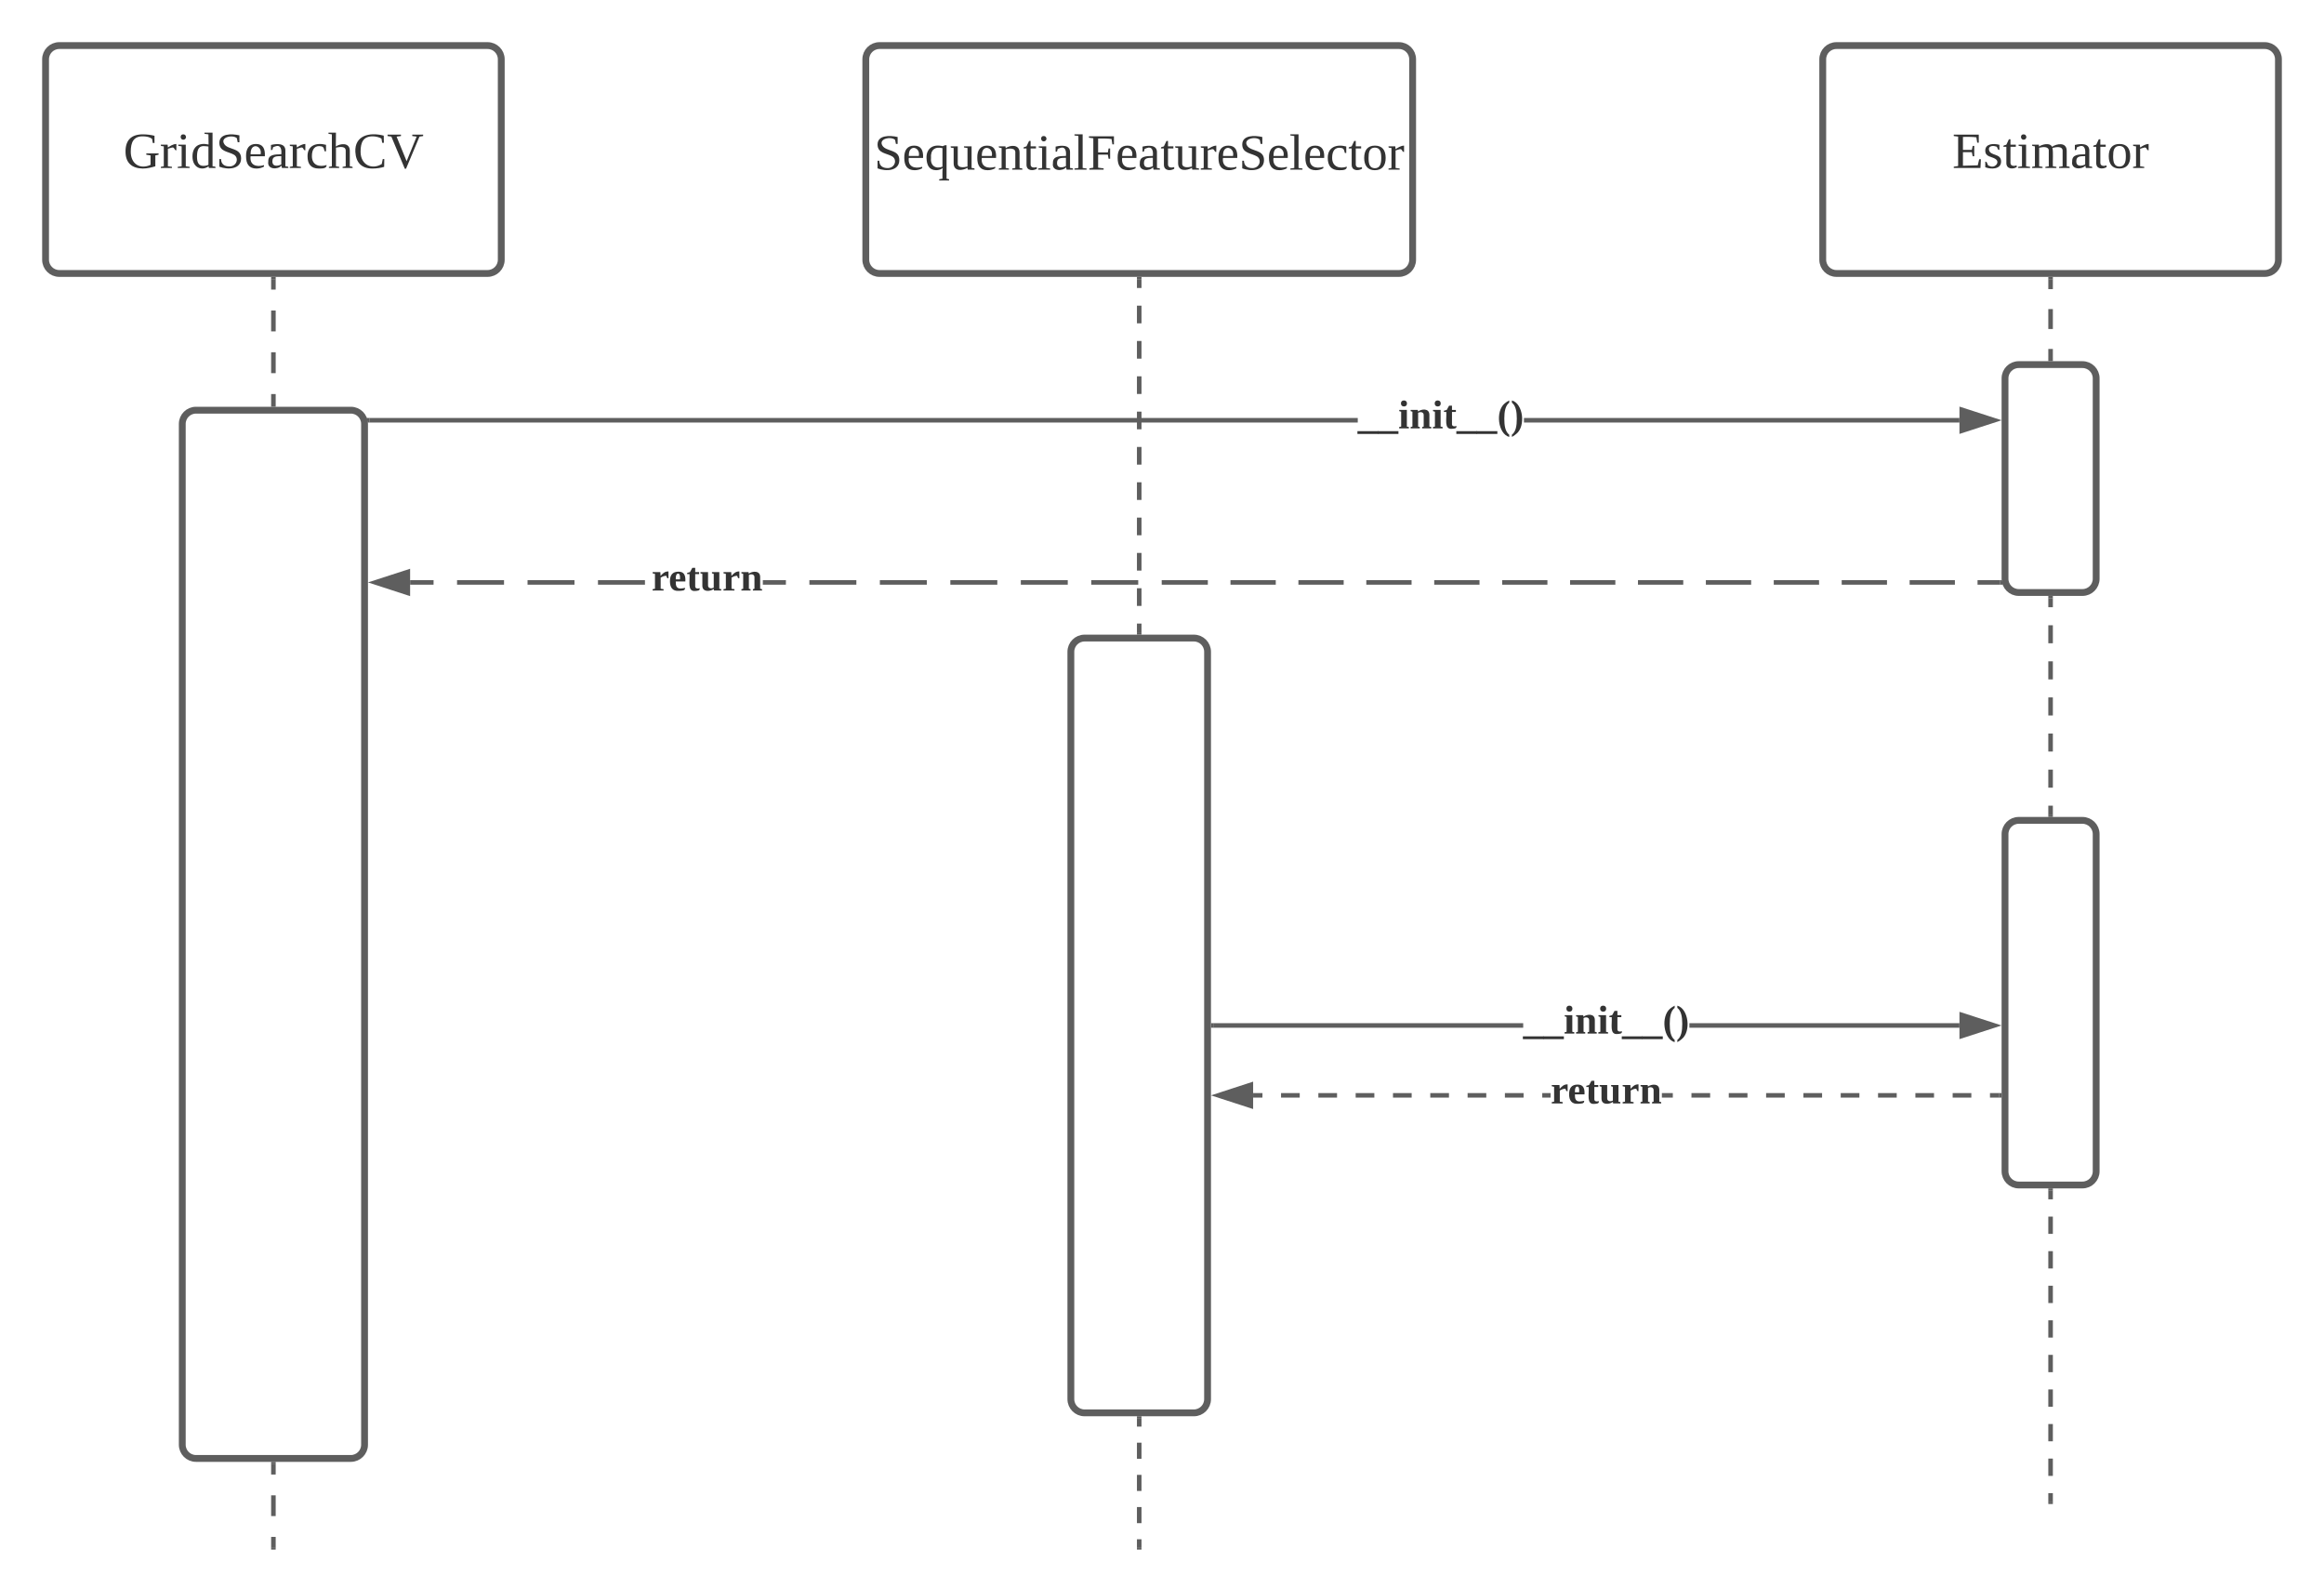 <svg xmlns="http://www.w3.org/2000/svg" xmlns:xlink="http://www.w3.org/1999/xlink" xmlns:lucid="lucid" width="1020" height="691"><g transform="translate(-180 -80)" lucid:page-tab-id="0_0"><path d="M0 0h1870.87v1322.83H0z" fill="#fff"/><path d="M200 106c0-3.3 2.7-6 6-6h188c3.3 0 6 2.7 6 6v88c0 3.3-2.7 6-6 6H206c-3.3 0-6-2.7-6-6z" stroke="#5e5e5e" stroke-width="3" fill="#fff"/><use xlink:href="#a" transform="matrix(1,0,0,1,205,105) translate(29.167 48.715)"/><path d="M980 106c0-3.3 2.7-6 6-6h188c3.3 0 6 2.7 6 6v88c0 3.3-2.7 6-6 6H986c-3.3 0-6-2.7-6-6z" stroke="#5e5e5e" stroke-width="3" fill="#fff"/><use xlink:href="#b" transform="matrix(1,0,0,1,985,105) translate(51.883 48.715)"/><path d="M560 106c0-3.3 2.7-6 6-6h228c3.3 0 6 2.7 6 6v88c0 3.3-2.7 6-6 6H566c-3.3 0-6-2.7-6-6z" stroke="#5e5e5e" stroke-width="3" fill="#fff"/><use xlink:href="#c" transform="matrix(1,0,0,1,565,105) translate(-1.327 49.444)"/><path d="M260 266c0-3.3 2.7-6 6-6h68c3.3 0 6 2.7 6 6v448c0 3.3-2.7 6-6 6h-68c-3.3 0-6-2.7-6-6z" stroke="#5e5e5e" stroke-width="3" fill="#fff"/><path d="M300 202.5v4.58m0 9.17v9.17m0 9.16v9.17m0 9.17v4.58" stroke="#5e5e5e" stroke-width="2" fill="none"/><path d="M301 202.53h-2v-1.03h2zM301 258.5h-2v-1.03h2z" fill="#5e5e5e"/><path d="M1080 202.5v4.38m0 8.75v8.75m0 8.75v4.37" stroke="#5e5e5e" stroke-width="2" fill="none"/><path d="M1081 202.53h-2v-1.03h2zM1081 238.5h-2v-1.03h2z" fill="#5e5e5e"/><path d="M1060 246c0-3.3 2.7-6 6-6h28c3.3 0 6 2.7 6 6v88c0 3.3-2.7 6-6 6h-28c-3.3 0-6-2.7-6-6zM650 366c0-3.3 2.7-6 6-6h48c3.3 0 6 2.7 6 6v328c0 3.3-2.7 6-6 6h-48c-3.3 0-6-2.7-6-6z" stroke="#5e5e5e" stroke-width="3" fill="#fff"/><path d="M680 202.5v3.88m0 7.75v7.75m0 7.75v7.75m0 7.75v7.75m0 7.75v7.75m0 7.75v7.75m0 7.75v7.75m0 7.75v7.75m0 7.75v7.75m0 7.75v7.75m0 7.75v3.87" stroke="#5e5e5e" stroke-width="2" fill="none"/><path d="M681 202.53h-2v-1.03h2zM681 358.5h-2v-1.03h2z" fill="#5e5e5e"/><path d="M680 701.5" stroke="#5e5e5e" stroke-width="2" fill="none"/><path fill="#5e5e5e"/><path fill="#5e5e5e"/><path d="M1057.87 336.58h-9.93v-2h9.93zm-19.87 0h-19.87v-2H1038zm-29.8 0h-19.88v-2h19.88zm-29.8 0H958.5v-2h19.87zm-29.82 0H928.7v-2h19.88zm-29.8 0H898.9v-2h19.87zm-29.8 0H869.1v-2h19.87zm-29.82 0H839.3v-2h19.86zm-29.8 0h-19.88v-2h19.87zm-29.82 0h-19.87v-2h19.87zm-29.8 0h-19.87v-2h19.87zm-29.8 0h-19.88v-2h19.87zm-29.82 0h-20.24v-2h20.24zm-30.55 0h-20.62v-2h20.62zm-30.93 0h-20.6v-2h20.6zm-30.92 0H597.1v-2h20.62zm-30.93 0h-20.62v-2h20.6zm-30.93 0h-20.62v-2h20.62zm-92.78 0h-20.63v-2h20.62zm-30.94 0h-20.6v-2h20.6zm-30.92 0h-20.62v-2h20.62zm-30.93 0H360v-2h10.3zm154.64 0H514.8v-2h10.14z" fill="#5e5e5e"/><path d="M1059.14 336.58h-1.3v-2h.76zM359 340.22l-14.26-4.64 14.26-4.63z" fill="#5e5e5e"/><path d="M360 341.6l-18.5-6.02 18.5-6zm-12.03-6.02l10.03 3.26v-6.52z" fill="#5e5e5e"/><use xlink:href="#d" transform="matrix(1,0,0,1,465.947,324.916) translate(0 14.222)"/><path d="M775.92 265.42h-433.8v-2h433.8zm264.08 0H848.86v-2H1040z" fill="#5e5e5e"/><path d="M342.15 265.42h-.75l-.54-2h1.3zM1055.26 264.42l-14.26 4.63v-9.27z" fill="#5e5e5e"/><path d="M1058.5 264.42l-18.5 6v-12zm-16.5 3.26l10.03-3.26-10.03-3.26z" fill="#5e5e5e"/><use xlink:href="#e" transform="matrix(1,0,0,1,775.92,253.75) translate(0 14.222)"/><path d="M1080 602.5v3.8m0 7.58v7.58m0 7.58v7.6m0 7.57v7.6m0 7.58v7.58m0 7.58v7.6m0 7.57v7.6m0 7.58v7.58m0 7.58v7.6m0 7.57v3.8" stroke="#5e5e5e" stroke-width="2" fill="none"/><path d="M1081 602.53h-2v-1.03h2z" fill="#5e5e5e"/><path d="M1080 738.97V740M1080 342.5v3.96m0 7.92v7.9m0 7.93v7.93m0 7.9v7.93m0 7.92v7.9m0 7.93v7.93m0 7.9v3.97" stroke="#5e5e5e" stroke-width="2" fill="none"/><path d="M1081 342.53h-2v-1.03h2zM1081 438.5h-2v-1.03h2z" fill="#5e5e5e"/><path d="M300 722.5v4.56m0 9.13v9.1m0 9.14V759" stroke="#5e5e5e" stroke-width="2" fill="none"/><path d="M301 722.53h-2v-1.03h2z" fill="#5e5e5e"/><path d="M300 758.97V760M680 701.5" stroke="#5e5e5e" stroke-width="2" fill="none"/><path fill="#5e5e5e"/><path d="M680 702.5v3.53m0 7.06v7.06m0 7.06v7.06m0 7.06v7.07m0 7.07V759" stroke="#5e5e5e" stroke-width="2" fill="none"/><path d="M681 702.53h-2v-1.03h2z" fill="#5e5e5e"/><path d="M680 758.97V760" stroke="#5e5e5e" stroke-width="2" fill="none"/><path d="M1060 446c0-3.3 2.7-6 6-6h28c3.3 0 6 2.7 6 6v148c0 3.3-2.7 6-6 6h-28c-3.3 0-6-2.7-6-6z" stroke="#5e5e5e" stroke-width="3" fill="#fff"/><path d="M848.53 531H712.5v-2h136.03zm191.47 0H921.47v-2H1040z" fill="#5e5e5e"/><path d="M712.53 531h-1.03v-2h1.03zM1055.26 530l-14.26 4.64v-9.28z" fill="#5e5e5e"/><path d="M1058.5 530l-18.5 6v-12zm-16.5 3.26l10.03-3.26-10.03-3.26z" fill="#5e5e5e"/><use xlink:href="#e" transform="matrix(1,0,0,1,848.531,519.333) translate(0 14.222)"/><path d="M1057.5 561.67h-4.1v-2h4.1zm-12.28 0h-8.2v-2h8.2zm-16.38 0h-8.18v-2h8.18zm-16.37 0h-8.2v-2h8.2zm-16.38 0h-8.2v-2h8.2zm-16.38 0h-8.2v-2h8.2zm-16.38 0h-8.18v-2h8.18zm-16.37 0h-8.2v-2h8.2zm-16.38 0h-8.2v-2h8.2zm-70.02 0h-3.67v-2h3.68zm-11.86 0h-8.2v-2h8.2zm-16.37 0h-8.2v-2h8.2zm-16.38 0h-8.2v-2h8.2zm-16.37 0h-8.2v-2h8.2zm-16.38 0h-8.2v-2h8.2zm-16.37 0h-8.2v-2h8.2zm-16.38 0h-8.2v-2h8.2zm-16.37 0H730v-2h4.1zm180.12 0h-4.8v-2h4.8z" fill="#5e5e5e"/><path d="M1058.5 561.67h-1.03v-2h1.03zM729 565.3l-14.26-4.63 14.26-4.64z" fill="#5e5e5e"/><path d="M730 566.68l-18.5-6 18.5-6.03zm-12.03-6l10.03 3.25v-6.52z" fill="#5e5e5e"/><use xlink:href="#d" transform="matrix(1,0,0,1,860.58,550) translate(0 14.222)"/><defs><path fill="#333" d="M52-115c0 90 69 126 140 93v-67l-30-5v-9h87v9l-23 5v77c-27 8-56 16-90 16C59 2 15-37 15-115c-1-82 41-123 122-123 31 0 59 4 83 10v51h-12l-5-29c-15-12-38-18-65-18-66-1-86 42-86 109" id="f"/><path fill="#333" d="M57-145c16-10 35-24 60-25v45c-19 1-8-30-40-17l-20 6v124l29 4v8H7v-8l21-4v-141c-8-3-24 2-21-12h48" id="g"/><path fill="#333" d="M47-200c-23 0-25-39 0-38 13 0 18 7 20 19-1 11-8 19-20 19zM65-12l28 4v8H8v-8l28-4v-141l-24-4v-8h53v153" id="h"/><path fill="#333" d="M13-81c0-71 46-101 114-85l-1-72-28-4v-8h57v238c8 3 24-2 21 12h-47l-2-12C80 23 13-1 13-81zm77-74c-37 1-44 33-45 74 0 38 9 66 45 66 14 0 27-3 36-7v-130c-10-1-24-3-36-3" id="i"/><path fill="#333" d="M178-68c0 79-95 82-154 59v-54h12c1 35 22 52 60 52 50 0 69-58 33-82-39-24-105-21-105-85 0-67 86-66 142-53v49h-12l-6-29c-31-27-121-7-89 42 28 43 119 24 119 101" id="j"/><path fill="#333" d="M84-170c49 0 66 33 63 87H46c-8 60 38 80 95 63v10C128-2 108 4 88 4 34 4 14-29 14-84c-1-54 22-86 70-86zm33 73c12-57-57-82-69-24-1 7-2 15-2 24h71" id="k"/><path fill="#333" d="M32-163c41-10 102-14 102 39v112c8 3 24-2 21 12h-45l-4-17C83 13 3 13 13-46c-2-50 45-50 92-51 4-36-5-70-42-56-6 2-12 4-16 6-4 7 0 23-15 20v-36zM42-47c0 41 41 33 63 22v-59c-34 1-63-1-63 37" id="l"/><path fill="#333" d="M45-84c0 64 52 80 104 63 1 25-30 25-55 25-56 0-80-32-80-88 0-76 62-98 131-80v46h-10c-5-15-4-31-23-35-47-10-67 21-67 69" id="m"/><path fill="#333" d="M126-119c3-38-42-31-69-25v132l23 4v8H7v-8l21-4v-226l-24-4v-8h53l-1 98c31-22 99-31 99 31v109c7 3 23-1 20 12h-71v-8l22-4v-107" id="n"/><path fill="#333" d="M52-115c0 93 80 130 150 87l7-35h11l-1 55c-23 7-52 12-83 12C60 4 19-37 15-115c-5-113 97-141 201-114l1 51h-12l-5-30c-15-9-39-16-62-16-66 0-86 41-86 109" id="o"/><path fill="#333" d="M256-236v10l-26 4L135 5h-9L31-222l-27-4v-10h95v10l-31 4 71 174 71-174-31-4v-10h77" id="p"/><g id="a"><use transform="matrix(0.062,0,0,0.062,0,0)" xlink:href="#f"/><use transform="matrix(0.062,0,0,0.062,15.988,0)" xlink:href="#g"/><use transform="matrix(0.062,0,0,0.062,23.333,0)" xlink:href="#h"/><use transform="matrix(0.062,0,0,0.062,29.506,0)" xlink:href="#i"/><use transform="matrix(0.062,0,0,0.062,40.617,0)" xlink:href="#j"/><use transform="matrix(0.062,0,0,0.062,52.963,0)" xlink:href="#k"/><use transform="matrix(0.062,0,0,0.062,62.778,0)" xlink:href="#l"/><use transform="matrix(0.062,0,0,0.062,72.593,0)" xlink:href="#g"/><use transform="matrix(0.062,0,0,0.062,79.938,0)" xlink:href="#m"/><use transform="matrix(0.062,0,0,0.062,89.753,0)" xlink:href="#n"/><use transform="matrix(0.062,0,0,0.062,100.864,0)" xlink:href="#o"/><use transform="matrix(0.062,0,0,0.062,115.679,0)" xlink:href="#p"/></g><path fill="#333" d="M10-9l31-5v-208l-31-4v-10h177v57h-11l-6-38c-28-4-63-3-95-3v92h63l6-28h11v73h-11l-6-29H75v96l105-3 10-43h12l-3 62H10v-9" id="q"/><path fill="#333" d="M41-130c7 48 86 23 86 84 0 56-69 57-112 41v-40c20 0 9 29 31 31 35 19 77-26 41-50-27-18-72-13-72-59 0-50 58-52 100-41v36c-19 1-8-25-28-25-21-7-50-1-46 23" id="r"/><path fill="#333" d="M54-38c-1 25 24 26 44 20v12C71 10 25 9 25-35v-115H4c-2-14 14-10 21-15l18-38h11v38h38v15H54v112" id="s"/><path fill="#333" d="M126-118c4-37-42-32-68-25v131l24 4v8H8C5-13 21-9 28-12v-141c-7-3-23 1-20-12h48l1 13c22-15 77-30 92 2 32-22 104-36 104 29v109c8 3 24-2 21 12h-75v-8l25-4v-106c3-39-45-31-72-24 7 37 1 88 3 130l25 4v8h-78v-8l24-4v-106" id="t"/><path fill="#333" d="M90-170c52 0 76 32 76 87 0 54-24 87-77 87-51 0-75-34-75-87 0-54 24-87 76-87zM89-10c39 0 46-35 46-73 0-39-7-73-46-73-39 1-44 34-44 73s6 72 44 73" id="u"/><g id="b"><use transform="matrix(0.062,0,0,0.062,0,0)" xlink:href="#q"/><use transform="matrix(0.062,0,0,0.062,13.519,0)" xlink:href="#r"/><use transform="matrix(0.062,0,0,0.062,22.16,0)" xlink:href="#s"/><use transform="matrix(0.062,0,0,0.062,28.333,0)" xlink:href="#h"/><use transform="matrix(0.062,0,0,0.062,34.506,0)" xlink:href="#t"/><use transform="matrix(0.062,0,0,0.062,51.79,0)" xlink:href="#l"/><use transform="matrix(0.062,0,0,0.062,61.605,0)" xlink:href="#s"/><use transform="matrix(0.062,0,0,0.062,67.778,0)" xlink:href="#u"/><use transform="matrix(0.062,0,0,0.062,78.889,0)" xlink:href="#g"/></g><path fill="#333" d="M13-82c-2-68 46-101 114-84 8-3 15-8 28-7V64l18 4v9h-70v-9l23-4c1-25-2-53 2-75-11 8-27 15-47 15-49-1-66-35-68-86zm113-70c-53-13-86 12-81 70-6 54 34 80 81 61v-131" id="v"/><path fill="#333" d="M124-13C89 8 26 15 26-45v-108c-8-3-24 2-21-12h50v118c-3 37 42 32 69 25v-131l-25-4v-8h54v153c8 3 24-2 21 12h-48" id="w"/><path fill="#333" d="M125-118c4-37-41-34-68-26v132l23 4v8H8C5-13 21-9 28-12v-141c-7-3-23 1-20-12h47l2 13c31-23 98-29 98 31v109c7 3 23-1 20 12h-72v-8l22-4v-106" id="x"/><path fill="#333" d="M65-12l28 4v8H7v-8l28-4v-226l-28-4v-8h58v238" id="y"/><path fill="#333" d="M75-106v92l39 5v9H13v-9l28-5v-208l-31-4v-10h177v57h-11l-6-38c-28-4-63-3-95-3v98h69l5-28h11v73h-11l-5-29H75" id="z"/><g id="c"><use transform="matrix(0.062,0,0,0.062,0,0)" xlink:href="#j"/><use transform="matrix(0.062,0,0,0.062,12.346,0)" xlink:href="#k"/><use transform="matrix(0.062,0,0,0.062,22.16,0)" xlink:href="#v"/><use transform="matrix(0.062,0,0,0.062,33.272,0)" xlink:href="#w"/><use transform="matrix(0.062,0,0,0.062,44.383,0)" xlink:href="#k"/><use transform="matrix(0.062,0,0,0.062,54.198,0)" xlink:href="#x"/><use transform="matrix(0.062,0,0,0.062,65.309,0)" xlink:href="#s"/><use transform="matrix(0.062,0,0,0.062,71.481,0)" xlink:href="#h"/><use transform="matrix(0.062,0,0,0.062,77.654,0)" xlink:href="#l"/><use transform="matrix(0.062,0,0,0.062,87.469,0)" xlink:href="#y"/><use transform="matrix(0.062,0,0,0.062,93.642,0)" xlink:href="#z"/><use transform="matrix(0.062,0,0,0.062,105.988,0)" xlink:href="#k"/><use transform="matrix(0.062,0,0,0.062,115.802,0)" xlink:href="#l"/><use transform="matrix(0.062,0,0,0.062,125.617,0)" xlink:href="#s"/><use transform="matrix(0.062,0,0,0.062,131.79,0)" xlink:href="#w"/><use transform="matrix(0.062,0,0,0.062,142.901,0)" xlink:href="#g"/><use transform="matrix(0.062,0,0,0.062,150.247,0)" xlink:href="#k"/><use transform="matrix(0.062,0,0,0.062,160.062,0)" xlink:href="#j"/><use transform="matrix(0.062,0,0,0.062,172.407,0)" xlink:href="#k"/><use transform="matrix(0.062,0,0,0.062,182.222,0)" xlink:href="#y"/><use transform="matrix(0.062,0,0,0.062,188.395,0)" xlink:href="#k"/><use transform="matrix(0.062,0,0,0.062,198.21,0)" xlink:href="#m"/><use transform="matrix(0.062,0,0,0.062,208.025,0)" xlink:href="#s"/><use transform="matrix(0.062,0,0,0.062,214.198,0)" xlink:href="#u"/><use transform="matrix(0.062,0,0,0.062,225.309,0)" xlink:href="#g"/></g><path fill="#333" d="M132-132c-21 0-37 9-50 16v100l26 4V0H10v-12l21-4v-133l-21-5v-11h69l2 34c17-18 35-41 71-40v61c-17 3-14-14-20-22" id="A"/><path fill="#333" d="M12-83c0-55 22-85 75-86 52-1 66 33 63 88H64c-1 37 6 64 44 63 14 0 28-4 39-6 3 28-28 25-55 27-57 4-80-31-80-86zm90-17c2-26 0-63-27-48-10 9-11 28-11 48h38" id="B"/><path fill="#333" d="M78-41c-2 24 21 26 40 20C122 3 98 2 77 4 5 10 32-84 27-147H6v-11l25-7 21-38h26v38h35v18H78v106" id="C"/><path fill="#333" d="M73-51c-3 31 27 38 51 25v-123l-16-5v-11h66v149l17 4V0h-65l-2-14C94 9 22 18 22-44v-105l-17-5v-11h68v114" id="D"/><path fill="#333" d="M127-114c3-31-26-38-50-25v123l15 4V0H10v-12l16-4v-133l-16-5v-11h64l2 14c31-23 102-32 102 30v105l17 4V0h-82v-12l14-4v-98" id="E"/><g id="d"><use transform="matrix(0.049,0,0,0.049,0,0)" xlink:href="#A"/><use transform="matrix(0.049,0,0,0.049,7.506,0)" xlink:href="#B"/><use transform="matrix(0.049,0,0,0.049,15.358,0)" xlink:href="#C"/><use transform="matrix(0.049,0,0,0.049,21.235,0)" xlink:href="#D"/><use transform="matrix(0.049,0,0,0.049,31.111,0)" xlink:href="#A"/><use transform="matrix(0.049,0,0,0.049,38.963,0)" xlink:href="#E"/></g><path fill="#333" d="M-3 50V25h186v25H-3" id="F"/><path fill="#333" d="M77-16l18 4V0H8v-12l18-4v-133l-17-5v-11h68v149zM51-196c-16 0-27-10-27-27s10-27 27-27 27 11 27 27c0 17-10 27-27 27" id="G"/><path fill="#333" d="M108-230c-35 27-44 80-44 143s8 116 44 144v20C7 49-17-153 67-223c12-10 25-19 41-27v20" id="H"/><path fill="#333" d="M12-250C113-222 137-19 52 49 40 59 28 69 12 77V57C48 29 56-24 56-87s-9-116-44-143v-20" id="I"/><g id="e"><use transform="matrix(0.049,0,0,0.049,0,0)" xlink:href="#F"/><use transform="matrix(0.049,0,0,0.049,8.889,0)" xlink:href="#F"/><use transform="matrix(0.049,0,0,0.049,17.778,0)" xlink:href="#G"/><use transform="matrix(0.049,0,0,0.049,22.716,0)" xlink:href="#E"/><use transform="matrix(0.049,0,0,0.049,32.593,0)" xlink:href="#G"/><use transform="matrix(0.049,0,0,0.049,37.531,0)" xlink:href="#C"/><use transform="matrix(0.049,0,0,0.049,43.407,0)" xlink:href="#F"/><use transform="matrix(0.049,0,0,0.049,52.296,0)" xlink:href="#F"/><use transform="matrix(0.049,0,0,0.049,61.185,0)" xlink:href="#H"/><use transform="matrix(0.049,0,0,0.049,67.062,0)" xlink:href="#I"/></g></defs></g></svg>